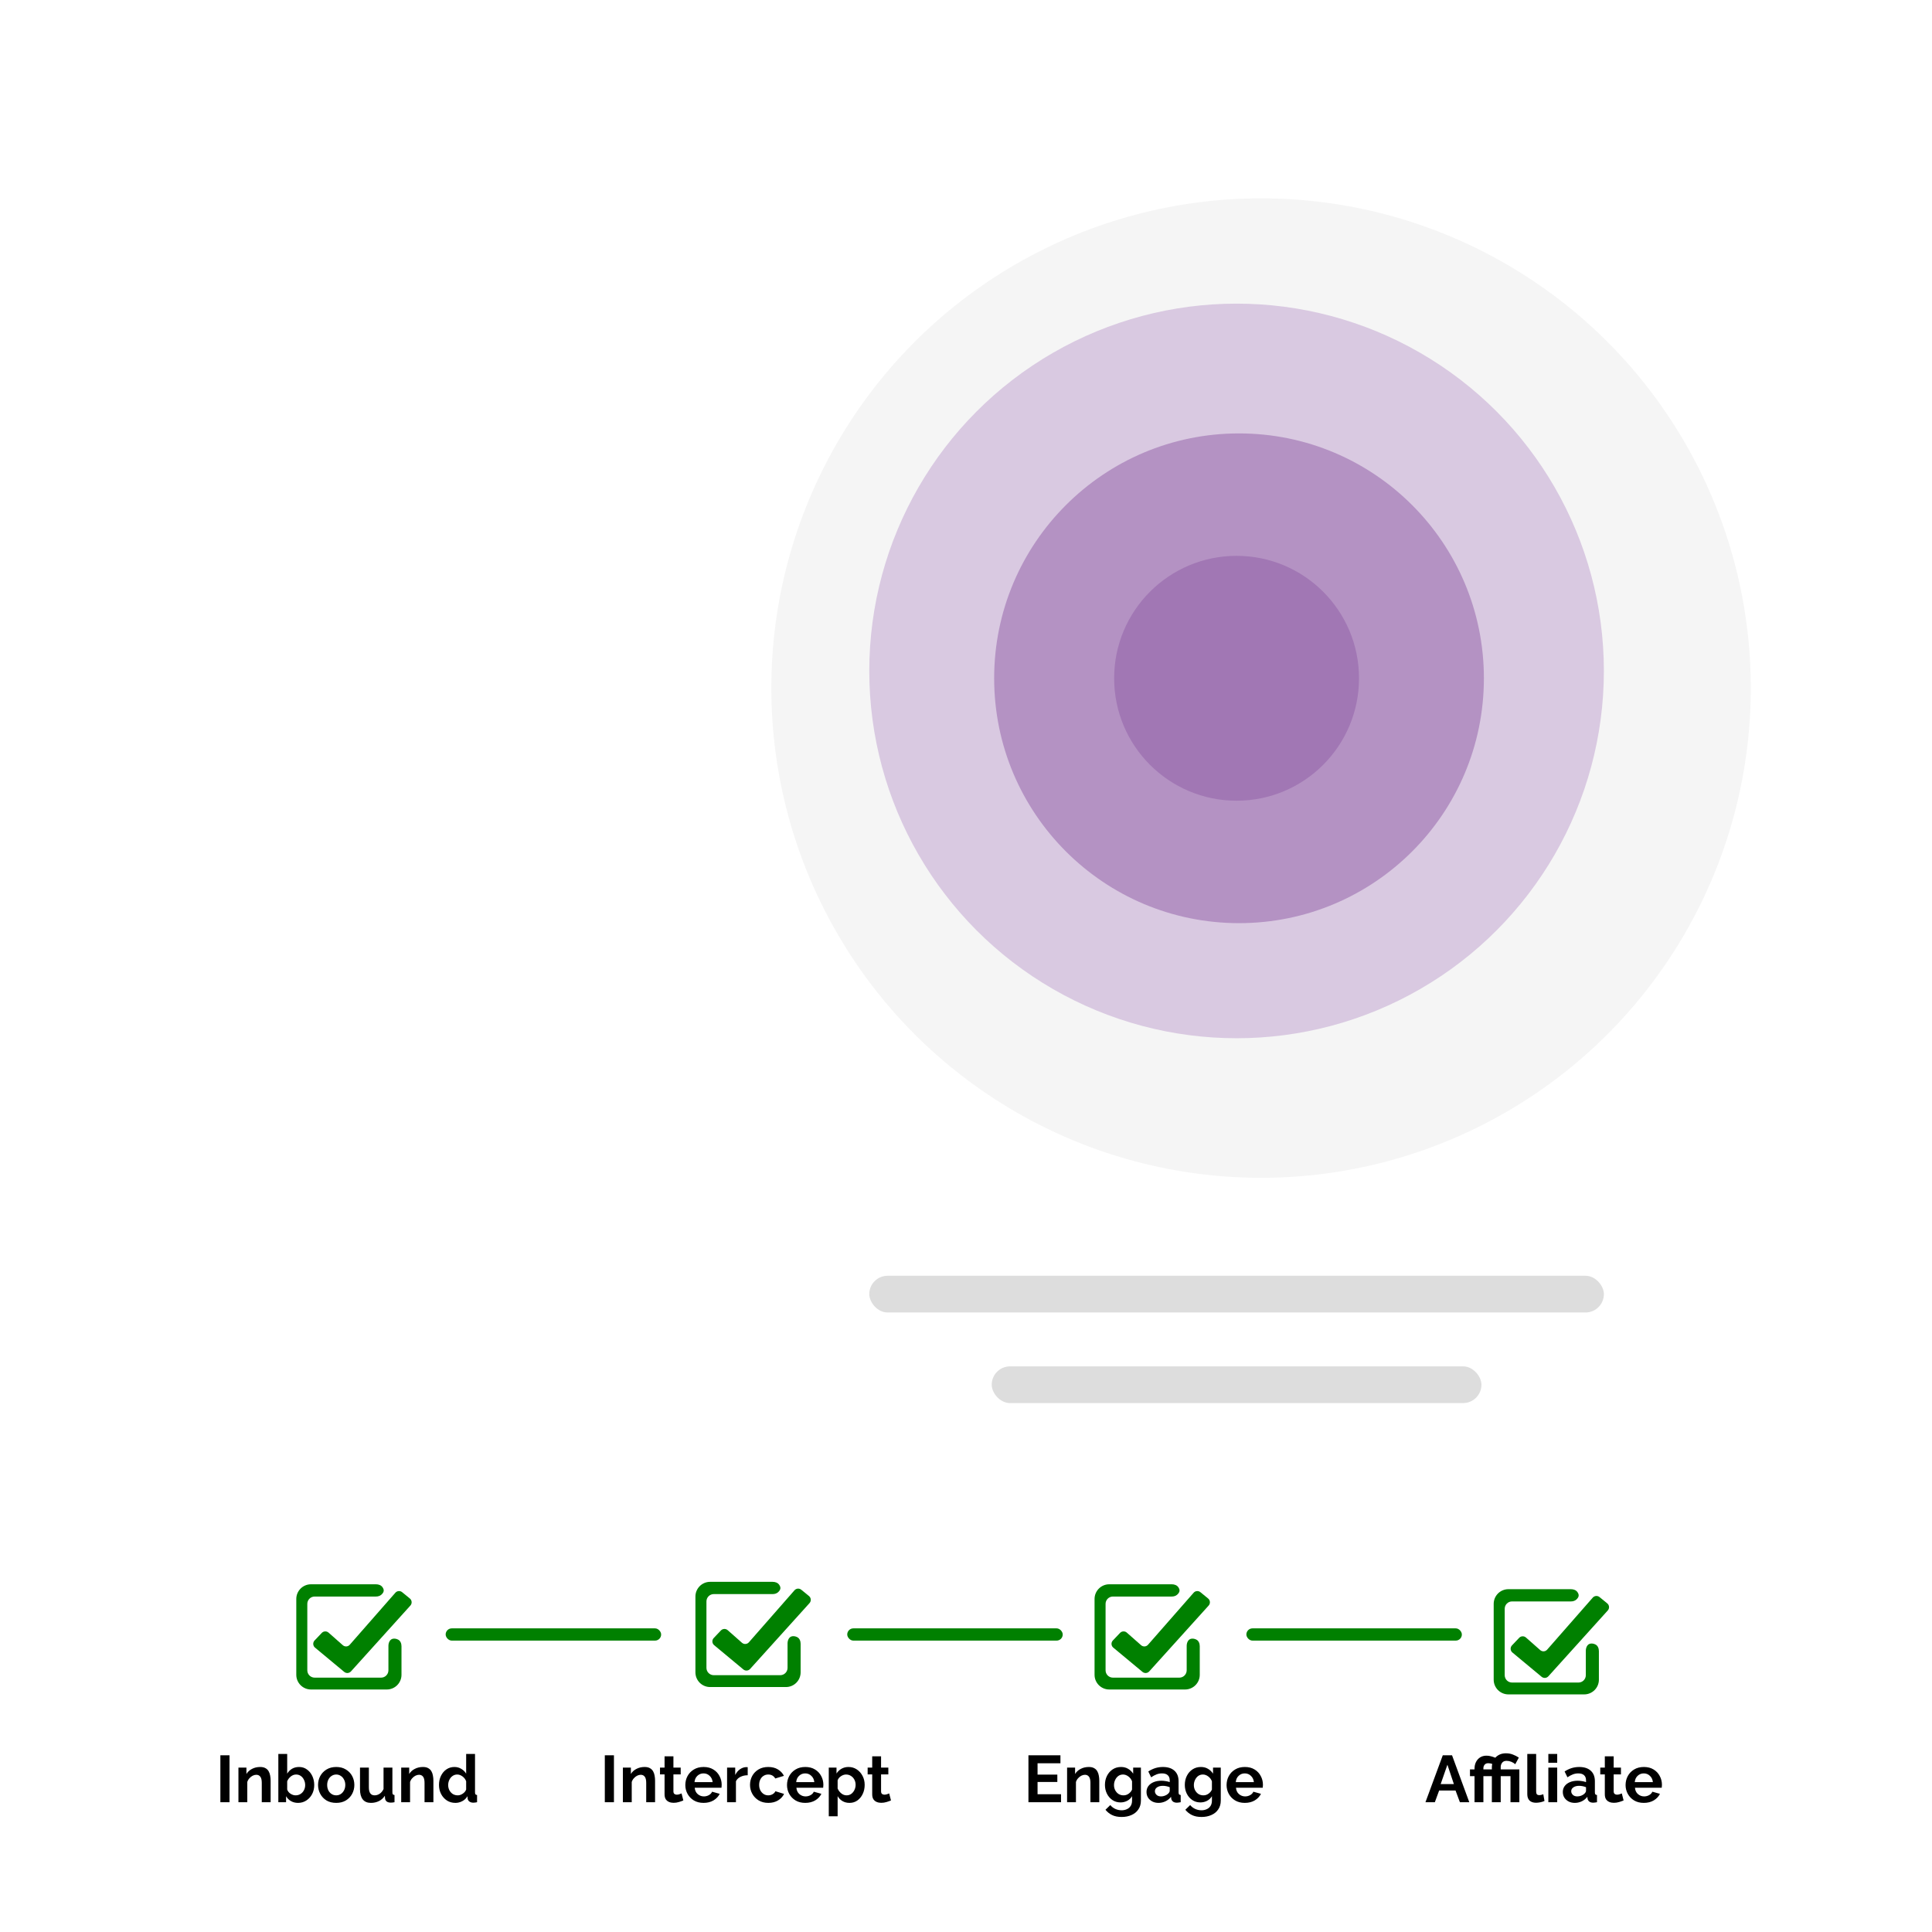<svg width="789" height="789" viewBox="0 0 789 789" fill="none" xmlns="http://www.w3.org/2000/svg">
<rect width="789" height="789" rx="32" fill="white"/>
<path d="M89.998 736V716.83H93.724V736H89.998ZM110.522 736H106.904V728.062C106.904 726.928 106.706 726.1 106.31 725.578C105.914 725.056 105.365 724.795 104.663 724.795C104.177 724.795 103.682 724.921 103.178 725.173C102.692 725.425 102.251 725.776 101.855 726.226C101.459 726.658 101.171 727.162 100.991 727.738V736H97.373V721.852H100.64V724.471C101.162 723.589 101.918 722.896 102.908 722.392C103.898 721.87 105.014 721.609 106.256 721.609C107.138 721.609 107.858 721.771 108.416 722.095C108.974 722.401 109.406 722.824 109.712 723.364C110.018 723.886 110.225 724.48 110.333 725.146C110.459 725.812 110.522 726.487 110.522 727.171V736ZM121.714 736.27C120.634 736.27 119.671 736.027 118.825 735.541C117.979 735.055 117.313 734.389 116.827 733.543V736H113.668V716.29H117.286V724.336C117.79 723.49 118.447 722.824 119.257 722.338C120.085 721.852 121.048 721.609 122.146 721.609C123.37 721.609 124.441 721.951 125.359 722.635C126.295 723.301 127.024 724.192 127.546 725.308C128.068 726.424 128.329 727.648 128.329 728.98C128.329 730.348 128.041 731.581 127.465 732.679C126.889 733.777 126.097 734.65 125.089 735.298C124.099 735.946 122.974 736.27 121.714 736.27ZM120.715 733.192C121.489 733.192 122.164 733.003 122.74 732.625C123.334 732.247 123.793 731.743 124.117 731.113C124.459 730.465 124.63 729.763 124.63 729.007C124.63 728.233 124.468 727.522 124.144 726.874C123.838 726.208 123.406 725.677 122.848 725.281C122.29 724.885 121.651 724.687 120.931 724.687C120.139 724.687 119.41 724.957 118.744 725.497C118.096 726.019 117.61 726.667 117.286 727.441V730.816C117.52 731.518 117.979 732.094 118.663 732.544C119.347 732.976 120.031 733.192 120.715 733.192ZM137.314 736.27C135.766 736.27 134.434 735.937 133.318 735.271C132.22 734.587 131.374 733.687 130.78 732.571C130.186 731.455 129.889 730.249 129.889 728.953C129.889 727.639 130.186 726.424 130.78 725.308C131.392 724.192 132.247 723.301 133.345 722.635C134.461 721.951 135.784 721.609 137.314 721.609C138.844 721.609 140.158 721.951 141.256 722.635C142.372 723.301 143.227 724.192 143.821 725.308C144.415 726.424 144.712 727.639 144.712 728.953C144.712 730.249 144.415 731.455 143.821 732.571C143.227 733.687 142.372 734.587 141.256 735.271C140.158 735.937 138.844 736.27 137.314 736.27ZM133.615 728.953C133.615 729.781 133.777 730.519 134.101 731.167C134.425 731.797 134.866 732.292 135.424 732.652C135.982 733.012 136.612 733.192 137.314 733.192C137.998 733.192 138.619 733.012 139.177 732.652C139.735 732.274 140.176 731.77 140.5 731.14C140.842 730.492 141.013 729.754 141.013 728.926C141.013 728.116 140.842 727.396 140.5 726.766C140.176 726.118 139.735 725.614 139.177 725.254C138.619 724.876 137.998 724.687 137.314 724.687C136.612 724.687 135.982 724.876 135.424 725.254C134.866 725.614 134.425 726.118 134.101 726.766C133.777 727.396 133.615 728.125 133.615 728.953ZM147.019 730.708V721.852H150.637V729.925C150.637 732.103 151.42 733.192 152.986 733.192C153.688 733.192 154.363 732.985 155.011 732.571C155.677 732.139 156.217 731.491 156.631 730.627V721.852H160.249V731.95C160.249 732.346 160.312 732.625 160.438 732.787C160.564 732.931 160.789 733.021 161.113 733.057V736C160.753 736.072 160.447 736.117 160.195 736.135C159.961 736.153 159.745 736.162 159.547 736.162C158.899 736.162 158.368 736.018 157.954 735.73C157.558 735.424 157.324 735.01 157.252 734.488L157.171 733.354C156.541 734.326 155.731 735.055 154.741 735.541C153.751 736.027 152.662 736.27 151.474 736.27C150.016 736.27 148.909 735.802 148.153 734.866C147.397 733.912 147.019 732.526 147.019 730.708ZM176.993 736H173.375V728.062C173.375 726.928 173.177 726.1 172.781 725.578C172.385 725.056 171.836 724.795 171.134 724.795C170.648 724.795 170.153 724.921 169.649 725.173C169.163 725.425 168.722 725.776 168.326 726.226C167.93 726.658 167.642 727.162 167.462 727.738V736H163.844V721.852H167.111V724.471C167.633 723.589 168.389 722.896 169.379 722.392C170.369 721.87 171.485 721.609 172.727 721.609C173.609 721.609 174.329 721.771 174.887 722.095C175.445 722.401 175.877 722.824 176.183 723.364C176.489 723.886 176.696 724.48 176.804 725.146C176.93 725.812 176.993 726.487 176.993 727.171V736ZM179.275 728.926C179.275 727.576 179.545 726.343 180.085 725.227C180.625 724.111 181.372 723.229 182.326 722.581C183.28 721.933 184.369 721.609 185.593 721.609C186.637 721.609 187.573 721.87 188.401 722.392C189.247 722.896 189.904 723.544 190.372 724.336V716.29H193.99V731.95C193.99 732.346 194.053 732.625 194.179 732.787C194.305 732.931 194.521 733.021 194.827 733.057V736C194.179 736.126 193.666 736.189 193.288 736.189C192.64 736.189 192.1 736.027 191.668 735.703C191.254 735.379 191.02 734.956 190.966 734.434L190.912 733.543C190.39 734.425 189.679 735.1 188.779 735.568C187.897 736.036 186.97 736.27 185.998 736.27C184.684 736.27 183.523 735.946 182.515 735.298C181.507 734.632 180.715 733.75 180.139 732.652C179.563 731.536 179.275 730.294 179.275 728.926ZM190.372 730.816V727.441C190.084 726.649 189.589 725.992 188.887 725.47C188.185 724.948 187.465 724.687 186.727 724.687C185.989 724.687 185.341 724.894 184.783 725.308C184.225 725.704 183.793 726.235 183.487 726.901C183.181 727.549 183.028 728.251 183.028 729.007C183.028 729.781 183.199 730.492 183.541 731.14C183.883 731.77 184.342 732.274 184.918 732.652C185.512 733.012 186.187 733.192 186.943 733.192C187.627 733.192 188.302 732.967 188.968 732.517C189.652 732.067 190.12 731.5 190.372 730.816Z" fill="black"/>
<path d="M246.998 736V716.83H250.724V736H246.998ZM267.522 736H263.904V728.062C263.904 726.928 263.706 726.1 263.31 725.578C262.914 725.056 262.365 724.795 261.663 724.795C261.177 724.795 260.682 724.921 260.178 725.173C259.692 725.425 259.251 725.776 258.855 726.226C258.459 726.658 258.171 727.162 257.991 727.738V736H254.373V721.852H257.64V724.471C258.162 723.589 258.918 722.896 259.908 722.392C260.898 721.87 262.014 721.609 263.256 721.609C264.138 721.609 264.858 721.771 265.416 722.095C265.974 722.401 266.406 722.824 266.712 723.364C267.018 723.886 267.225 724.48 267.333 725.146C267.459 725.812 267.522 726.487 267.522 727.171V736ZM279.066 735.271C278.58 735.487 277.977 735.703 277.257 735.919C276.555 736.135 275.826 736.243 275.07 736.243C274.404 736.243 273.792 736.126 273.234 735.892C272.676 735.658 272.226 735.289 271.884 734.785C271.56 734.263 271.398 733.588 271.398 732.76V724.633H269.535V721.852H271.398V717.262H275.016V721.852H277.986V724.633H275.016V731.545C275.016 732.031 275.142 732.382 275.394 732.598C275.664 732.814 275.988 732.922 276.366 732.922C276.744 732.922 277.113 732.859 277.473 732.733C277.833 732.607 278.121 732.499 278.337 732.409L279.066 735.271ZM287.327 736.27C285.797 736.27 284.474 735.937 283.358 735.271C282.26 734.605 281.405 733.723 280.793 732.625C280.181 731.509 279.875 730.303 279.875 729.007C279.875 727.675 280.172 726.451 280.766 725.335C281.378 724.201 282.242 723.301 283.358 722.635C284.474 721.951 285.806 721.609 287.354 721.609C288.902 721.609 290.225 721.951 291.323 722.635C292.421 723.301 293.258 724.192 293.834 725.308C294.428 726.406 294.725 727.594 294.725 728.872C294.725 729.34 294.698 729.745 294.644 730.087H283.709C283.799 731.185 284.204 732.049 284.924 732.679C285.662 733.309 286.508 733.624 287.462 733.624C288.182 733.624 288.857 733.453 289.487 733.111C290.135 732.751 290.576 732.283 290.81 731.707L293.915 732.571C293.393 733.651 292.556 734.542 291.404 735.244C290.252 735.928 288.893 736.27 287.327 736.27ZM283.628 727.792H291.026C290.918 726.73 290.513 725.875 289.811 725.227C289.127 724.561 288.29 724.228 287.3 724.228C286.328 724.228 285.491 724.561 284.789 725.227C284.105 725.875 283.718 726.73 283.628 727.792ZM305.353 724.984C304.255 724.984 303.274 725.2 302.41 725.632C301.546 726.046 300.925 726.649 300.547 727.441V736H296.929V721.852H300.25V724.876C300.736 723.904 301.366 723.139 302.14 722.581C302.932 722.023 303.76 721.717 304.624 721.663C305.002 721.663 305.245 721.672 305.353 721.69V724.984ZM313.774 736.27C312.244 736.27 310.921 735.928 309.805 735.244C308.689 734.56 307.825 733.66 307.213 732.544C306.601 731.428 306.295 730.222 306.295 728.926C306.295 727.612 306.592 726.397 307.186 725.281C307.798 724.165 308.662 723.274 309.778 722.608C310.894 721.942 312.217 721.609 313.747 721.609C315.295 721.609 316.609 721.942 317.689 722.608C318.787 723.274 319.606 724.147 320.146 725.227L316.609 726.307C315.979 725.227 315.016 724.687 313.72 724.687C313.018 724.687 312.388 724.867 311.83 725.227C311.272 725.569 310.831 726.064 310.507 726.712C310.183 727.342 310.021 728.08 310.021 728.926C310.021 729.754 310.183 730.492 310.507 731.14C310.849 731.77 311.299 732.274 311.857 732.652C312.415 733.012 313.036 733.192 313.72 733.192C314.368 733.192 314.962 733.039 315.502 732.733C316.06 732.409 316.447 732.004 316.663 731.518L320.2 732.598C319.714 733.66 318.904 734.542 317.77 735.244C316.654 735.928 315.322 736.27 313.774 736.27ZM328.855 736.27C327.325 736.27 326.002 735.937 324.886 735.271C323.788 734.605 322.933 733.723 322.321 732.625C321.709 731.509 321.403 730.303 321.403 729.007C321.403 727.675 321.7 726.451 322.294 725.335C322.906 724.201 323.77 723.301 324.886 722.635C326.002 721.951 327.334 721.609 328.882 721.609C330.43 721.609 331.753 721.951 332.851 722.635C333.949 723.301 334.786 724.192 335.362 725.308C335.956 726.406 336.253 727.594 336.253 728.872C336.253 729.34 336.226 729.745 336.172 730.087H325.237C325.327 731.185 325.732 732.049 326.452 732.679C327.19 733.309 328.036 733.624 328.99 733.624C329.71 733.624 330.385 733.453 331.015 733.111C331.663 732.751 332.104 732.283 332.338 731.707L335.443 732.571C334.921 733.651 334.084 734.542 332.932 735.244C331.78 735.928 330.421 736.27 328.855 736.27ZM325.156 727.792H332.554C332.446 726.73 332.041 725.875 331.339 725.227C330.655 724.561 329.818 724.228 328.828 724.228C327.856 724.228 327.019 724.561 326.317 725.227C325.633 725.875 325.246 726.73 325.156 727.792ZM346.936 736.27C345.82 736.27 344.848 736.018 344.02 735.514C343.192 735.01 342.544 734.344 342.076 733.516V741.751H338.458V721.852H341.617V724.282C342.139 723.454 342.814 722.806 343.642 722.338C344.488 721.852 345.442 721.609 346.504 721.609C347.782 721.609 348.916 721.942 349.906 722.608C350.896 723.256 351.679 724.138 352.255 725.254C352.831 726.352 353.119 727.567 353.119 728.899C353.119 730.285 352.849 731.536 352.309 732.652C351.787 733.75 351.058 734.632 350.122 735.298C349.204 735.946 348.142 736.27 346.936 736.27ZM345.721 733.192C346.459 733.192 347.098 732.994 347.638 732.598C348.196 732.184 348.628 731.653 348.934 731.005C349.258 730.339 349.42 729.637 349.42 728.899C349.42 728.107 349.249 727.396 348.907 726.766C348.565 726.118 348.097 725.614 347.503 725.254C346.927 724.876 346.261 724.687 345.505 724.687C344.821 724.687 344.137 724.912 343.453 725.362C342.769 725.812 342.31 726.379 342.076 727.063V730.384C342.4 731.176 342.895 731.842 343.561 732.382C344.227 732.922 344.947 733.192 345.721 733.192ZM363.863 735.271C363.377 735.487 362.774 735.703 362.054 735.919C361.352 736.135 360.623 736.243 359.867 736.243C359.201 736.243 358.589 736.126 358.031 735.892C357.473 735.658 357.023 735.289 356.681 734.785C356.357 734.263 356.195 733.588 356.195 732.76V724.633H354.332V721.852H356.195V717.262H359.813V721.852H362.783V724.633H359.813V731.545C359.813 732.031 359.939 732.382 360.191 732.598C360.461 732.814 360.785 732.922 361.163 732.922C361.541 732.922 361.91 732.859 362.27 732.733C362.63 732.607 362.918 732.499 363.134 732.409L363.863 735.271Z" fill="black"/>
<path d="M433.309 732.733V736H419.998V716.83H433.066V720.097H423.724V724.714H431.797V727.738H423.724V732.733H433.309ZM448.933 736H445.315V728.062C445.315 726.928 445.117 726.1 444.721 725.578C444.325 725.056 443.776 724.795 443.074 724.795C442.588 724.795 442.093 724.921 441.589 725.173C441.103 725.425 440.662 725.776 440.266 726.226C439.87 726.658 439.582 727.162 439.402 727.738V736H435.784V721.852H439.051V724.471C439.573 723.589 440.329 722.896 441.319 722.392C442.309 721.87 443.425 721.609 444.667 721.609C445.549 721.609 446.269 721.771 446.827 722.095C447.385 722.401 447.817 722.824 448.123 723.364C448.429 723.886 448.636 724.48 448.744 725.146C448.87 725.812 448.933 726.487 448.933 727.171V736ZM457.614 736.081C456.354 736.081 455.247 735.757 454.293 735.109C453.339 734.461 452.592 733.597 452.052 732.517C451.512 731.419 451.242 730.222 451.242 728.926C451.242 727.558 451.521 726.325 452.079 725.227C452.637 724.111 453.411 723.229 454.401 722.581C455.391 721.933 456.534 721.609 457.83 721.609C458.928 721.609 459.891 721.861 460.719 722.365C461.547 722.851 462.231 723.508 462.771 724.336V721.852H465.93V735.325C465.93 736.729 465.588 737.926 464.904 738.916C464.238 739.924 463.311 740.689 462.123 741.211C460.935 741.751 459.585 742.021 458.073 742.021C456.525 742.021 455.22 741.76 454.158 741.238C453.114 740.734 452.214 740.014 451.458 739.078L453.429 737.161C453.969 737.827 454.644 738.349 455.454 738.727C456.282 739.105 457.155 739.294 458.073 739.294C458.829 739.294 459.522 739.15 460.152 738.862C460.8 738.592 461.322 738.16 461.718 737.566C462.114 736.99 462.312 736.243 462.312 735.325V733.543C461.844 734.353 461.178 734.983 460.314 735.433C459.468 735.865 458.568 736.081 457.614 736.081ZM458.829 733.192C459.621 733.192 460.332 732.958 460.962 732.49C461.61 732.022 462.06 731.464 462.312 730.816V727.441C461.988 726.613 461.475 725.947 460.773 725.443C460.089 724.939 459.369 724.687 458.613 724.687C457.875 724.687 457.227 724.894 456.669 725.308C456.129 725.722 455.706 726.262 455.4 726.928C455.094 727.576 454.941 728.278 454.941 729.034C454.941 729.808 455.112 730.51 455.454 731.14C455.796 731.77 456.255 732.274 456.831 732.652C457.425 733.012 458.091 733.192 458.829 733.192ZM468.219 731.815C468.219 730.897 468.471 730.096 468.975 729.412C469.497 728.71 470.217 728.17 471.135 727.792C472.053 727.414 473.106 727.225 474.294 727.225C474.888 727.225 475.491 727.279 476.103 727.387C476.715 727.477 477.246 727.612 477.696 727.792V727.036C477.696 726.136 477.426 725.443 476.886 724.957C476.364 724.471 475.581 724.228 474.537 724.228C473.763 724.228 473.025 724.363 472.323 724.633C471.621 724.903 470.883 725.299 470.109 725.821L468.948 723.445C469.884 722.833 470.838 722.374 471.81 722.068C472.8 721.762 473.835 721.609 474.915 721.609C476.931 721.609 478.497 722.113 479.613 723.121C480.747 724.129 481.314 725.569 481.314 727.441V731.95C481.314 732.346 481.377 732.625 481.503 732.787C481.629 732.931 481.854 733.021 482.178 733.057V736C481.854 736.072 481.557 736.117 481.287 736.135C481.035 736.171 480.819 736.189 480.639 736.189C479.919 736.189 479.37 736.027 478.992 735.703C478.614 735.379 478.389 734.983 478.317 734.515L478.236 733.786C477.606 734.596 476.832 735.217 475.914 735.649C475.014 736.063 474.087 736.27 473.133 736.27C472.179 736.27 471.333 736.081 470.595 735.703C469.857 735.307 469.272 734.776 468.84 734.11C468.426 733.426 468.219 732.661 468.219 731.815ZM477.021 732.544C477.471 732.112 477.696 731.698 477.696 731.302V729.871C476.76 729.493 475.815 729.304 474.861 729.304C473.907 729.304 473.133 729.511 472.539 729.925C471.945 730.321 471.648 730.852 471.648 731.518C471.648 732.058 471.864 732.544 472.296 732.976C472.728 733.408 473.349 733.624 474.159 733.624C474.699 733.624 475.221 733.525 475.725 733.327C476.247 733.129 476.679 732.868 477.021 732.544ZM490.23 736.081C488.97 736.081 487.863 735.757 486.909 735.109C485.955 734.461 485.208 733.597 484.668 732.517C484.128 731.419 483.858 730.222 483.858 728.926C483.858 727.558 484.137 726.325 484.695 725.227C485.253 724.111 486.027 723.229 487.017 722.581C488.007 721.933 489.15 721.609 490.446 721.609C491.544 721.609 492.507 721.861 493.335 722.365C494.163 722.851 494.847 723.508 495.387 724.336V721.852H498.546V735.325C498.546 736.729 498.204 737.926 497.52 738.916C496.854 739.924 495.927 740.689 494.739 741.211C493.551 741.751 492.201 742.021 490.689 742.021C489.141 742.021 487.836 741.76 486.774 741.238C485.73 740.734 484.83 740.014 484.074 739.078L486.045 737.161C486.585 737.827 487.26 738.349 488.07 738.727C488.898 739.105 489.771 739.294 490.689 739.294C491.445 739.294 492.138 739.15 492.768 738.862C493.416 738.592 493.938 738.16 494.334 737.566C494.73 736.99 494.928 736.243 494.928 735.325V733.543C494.46 734.353 493.794 734.983 492.93 735.433C492.084 735.865 491.184 736.081 490.23 736.081ZM491.445 733.192C492.237 733.192 492.948 732.958 493.578 732.49C494.226 732.022 494.676 731.464 494.928 730.816V727.441C494.604 726.613 494.091 725.947 493.389 725.443C492.705 724.939 491.985 724.687 491.229 724.687C490.491 724.687 489.843 724.894 489.285 725.308C488.745 725.722 488.322 726.262 488.016 726.928C487.71 727.576 487.557 728.278 487.557 729.034C487.557 729.808 487.728 730.51 488.07 731.14C488.412 731.77 488.871 732.274 489.447 732.652C490.041 733.012 490.707 733.192 491.445 733.192ZM508.368 736.27C506.838 736.27 505.515 735.937 504.399 735.271C503.301 734.605 502.446 733.723 501.834 732.625C501.222 731.509 500.916 730.303 500.916 729.007C500.916 727.675 501.213 726.451 501.807 725.335C502.419 724.201 503.283 723.301 504.399 722.635C505.515 721.951 506.847 721.609 508.395 721.609C509.943 721.609 511.266 721.951 512.364 722.635C513.462 723.301 514.299 724.192 514.875 725.308C515.469 726.406 515.766 727.594 515.766 728.872C515.766 729.34 515.739 729.745 515.685 730.087H504.75C504.84 731.185 505.245 732.049 505.965 732.679C506.703 733.309 507.549 733.624 508.503 733.624C509.223 733.624 509.898 733.453 510.528 733.111C511.176 732.751 511.617 732.283 511.851 731.707L514.956 732.571C514.434 733.651 513.597 734.542 512.445 735.244C511.293 735.928 509.934 736.27 508.368 736.27ZM504.669 727.792H512.067C511.959 726.73 511.554 725.875 510.852 725.227C510.168 724.561 509.331 724.228 508.341 724.228C507.369 724.228 506.532 724.561 505.83 725.227C505.146 725.875 504.759 726.73 504.669 727.792Z" fill="black"/>
<path d="M589.209 716.83H592.989L600.036 736H596.202L594.42 731.221H587.724L585.969 736H582.135L589.209 716.83ZM593.745 728.602L591.099 720.691L588.345 728.602H593.745ZM602.177 736V725.362H600.314V722.608H602.177V722.257C602.177 721.267 602.375 720.376 602.771 719.584C603.167 718.792 603.725 718.162 604.445 717.694C605.183 717.226 606.056 716.992 607.064 716.992C607.694 716.992 608.297 717.073 608.873 717.235C609.449 717.379 610.043 717.577 610.655 717.829C611.159 717.271 611.771 716.83 612.491 716.506C613.229 716.182 614.075 716.02 615.029 716.02C616.037 716.02 616.973 716.191 617.837 716.533C618.701 716.857 619.511 717.271 620.267 717.775L618.809 720.475C618.341 720.061 617.792 719.728 617.162 719.476C616.532 719.224 615.902 719.098 615.272 719.098C614.462 719.098 613.859 719.35 613.463 719.854C613.067 720.358 612.869 720.943 612.869 721.609V722.608H620.483V736H616.865V725.362H612.869V736H609.251V725.362H605.795V736H602.177ZM605.795 722.122V722.608H609.251V721.744C609.251 721.276 609.305 720.817 609.413 720.367C608.873 720.169 608.333 720.07 607.793 720.07C607.127 720.07 606.623 720.277 606.281 720.691C605.957 721.105 605.795 721.582 605.795 722.122ZM623.724 716.29H627.342V731.464C627.342 732.13 627.45 732.571 627.666 732.787C627.882 733.003 628.179 733.111 628.557 733.111C628.845 733.111 629.142 733.075 629.448 733.003C629.754 732.931 630.024 732.841 630.258 732.733L630.744 735.487C630.258 735.721 629.691 735.901 629.043 736.027C628.395 736.153 627.81 736.216 627.288 736.216C626.154 736.216 625.272 735.919 624.642 735.325C624.03 734.713 623.724 733.849 623.724 732.733V716.29ZM632.321 719.881V716.29H635.939V719.881H632.321ZM632.321 736V721.852H635.939V736H632.321ZM638.231 731.815C638.231 730.897 638.483 730.096 638.987 729.412C639.509 728.71 640.229 728.17 641.147 727.792C642.065 727.414 643.118 727.225 644.306 727.225C644.9 727.225 645.503 727.279 646.115 727.387C646.727 727.477 647.258 727.612 647.708 727.792V727.036C647.708 726.136 647.438 725.443 646.898 724.957C646.376 724.471 645.593 724.228 644.549 724.228C643.775 724.228 643.037 724.363 642.335 724.633C641.633 724.903 640.895 725.299 640.121 725.821L638.96 723.445C639.896 722.833 640.85 722.374 641.822 722.068C642.812 721.762 643.847 721.609 644.927 721.609C646.943 721.609 648.509 722.113 649.625 723.121C650.759 724.129 651.326 725.569 651.326 727.441V731.95C651.326 732.346 651.389 732.625 651.515 732.787C651.641 732.931 651.866 733.021 652.19 733.057V736C651.866 736.072 651.569 736.117 651.299 736.135C651.047 736.171 650.831 736.189 650.651 736.189C649.931 736.189 649.382 736.027 649.004 735.703C648.626 735.379 648.401 734.983 648.329 734.515L648.248 733.786C647.618 734.596 646.844 735.217 645.926 735.649C645.026 736.063 644.099 736.27 643.145 736.27C642.191 736.27 641.345 736.081 640.607 735.703C639.869 735.307 639.284 734.776 638.852 734.11C638.438 733.426 638.231 732.661 638.231 731.815ZM647.033 732.544C647.483 732.112 647.708 731.698 647.708 731.302V729.871C646.772 729.493 645.827 729.304 644.873 729.304C643.919 729.304 643.145 729.511 642.551 729.925C641.957 730.321 641.66 730.852 641.66 731.518C641.66 732.058 641.876 732.544 642.308 732.976C642.74 733.408 643.361 733.624 644.171 733.624C644.711 733.624 645.233 733.525 645.737 733.327C646.259 733.129 646.691 732.868 647.033 732.544ZM663.053 735.271C662.567 735.487 661.964 735.703 661.244 735.919C660.542 736.135 659.813 736.243 659.057 736.243C658.391 736.243 657.779 736.126 657.221 735.892C656.663 735.658 656.213 735.289 655.871 734.785C655.547 734.263 655.385 733.588 655.385 732.76V724.633H653.522V721.852H655.385V717.262H659.003V721.852H661.973V724.633H659.003V731.545C659.003 732.031 659.129 732.382 659.381 732.598C659.651 732.814 659.975 732.922 660.353 732.922C660.731 732.922 661.1 732.859 661.46 732.733C661.82 732.607 662.108 732.499 662.324 732.409L663.053 735.271ZM671.313 736.27C669.783 736.27 668.46 735.937 667.344 735.271C666.246 734.605 665.391 733.723 664.779 732.625C664.167 731.509 663.861 730.303 663.861 729.007C663.861 727.675 664.158 726.451 664.752 725.335C665.364 724.201 666.228 723.301 667.344 722.635C668.46 721.951 669.792 721.609 671.34 721.609C672.888 721.609 674.211 721.951 675.309 722.635C676.407 723.301 677.244 724.192 677.82 725.308C678.414 726.406 678.711 727.594 678.711 728.872C678.711 729.34 678.684 729.745 678.63 730.087H667.695C667.785 731.185 668.19 732.049 668.91 732.679C669.648 733.309 670.494 733.624 671.448 733.624C672.168 733.624 672.843 733.453 673.473 733.111C674.121 732.751 674.562 732.283 674.796 731.707L677.901 732.571C677.379 733.651 676.542 734.542 675.39 735.244C674.238 735.928 672.879 736.27 671.313 736.27ZM667.614 727.792H675.012C674.904 726.73 674.499 725.875 673.797 725.227C673.113 724.561 672.276 724.228 671.286 724.228C670.314 724.228 669.477 724.561 668.775 725.227C668.091 725.875 667.704 726.73 667.614 727.792Z" fill="black"/>
<path fill-rule="evenodd" clip-rule="evenodd" d="M160.562 669.22C159.249 669.402 158.625 670.827 158.625 672.152V682.125C158.625 683.782 157.282 685.125 155.625 685.125H128.5C126.843 685.125 125.5 683.782 125.5 682.125V655C125.5 653.343 126.843 652 128.5 652H153.531C154.339 652 155.154 651.784 155.752 651.238C156.851 650.234 157.003 649.333 156.206 648.189C155.621 647.348 154.573 647 153.548 647H127C123.686 647 121 649.686 121 653V683.963C121 687.277 123.686 689.963 127 689.963H157.963C161.277 689.963 163.963 687.277 163.963 683.963V672.32C163.963 671.233 163.566 670.11 162.604 669.606C161.906 669.241 161.23 669.127 160.562 669.22Z" fill="#008000"/>
<path d="M167.375 652.799L164.227 650.224C163.393 649.541 162.168 649.643 161.457 650.453L142.83 671.695C142.1 672.527 140.833 672.609 140.003 671.877L134.176 666.739C133.37 666.028 132.145 666.082 131.404 666.861L128.473 669.944C127.676 670.783 127.754 672.121 128.644 672.86L140.568 682.772C141.393 683.458 142.612 683.371 143.331 682.574L167.594 655.687C168.359 654.839 168.26 653.523 167.375 652.799Z" fill="#008000"/>
<rect x="182" y="665" width="88" height="5" rx="2.5" fill="#008000"/>
<path fill-rule="evenodd" clip-rule="evenodd" d="M323.562 668.22C322.249 668.402 321.625 669.827 321.625 671.152V681.125C321.625 682.782 320.282 684.125 318.625 684.125H291.5C289.843 684.125 288.5 682.782 288.5 681.125V654C288.5 652.343 289.843 651 291.5 651H315.531C316.339 651 317.154 650.784 317.752 650.238C318.851 649.234 319.003 648.333 318.206 647.189C317.621 646.348 316.573 646 315.548 646H290C286.686 646 284 648.686 284 652V682.963C284 686.277 286.686 688.963 290 688.963H320.963C324.277 688.963 326.963 686.277 326.963 682.963V671.32C326.963 670.233 326.566 669.11 325.604 668.606C324.906 668.241 324.23 668.127 323.562 668.22Z" fill="#008000"/>
<path d="M330.375 651.799L327.227 649.224C326.393 648.541 325.168 648.643 324.457 649.453L305.83 670.695C305.1 671.527 303.833 671.609 303.003 670.877L297.176 665.739C296.37 665.028 295.145 665.082 294.404 665.861L291.473 668.944C290.676 669.783 290.754 671.121 291.644 671.86L303.568 681.772C304.393 682.458 305.612 682.371 306.331 681.574L330.594 654.687C331.359 653.839 331.26 652.523 330.375 651.799Z" fill="#008000"/>
<rect x="346" y="665" width="88" height="5" rx="2.5" fill="#008000"/>
<rect x="509" y="665" width="88" height="5" rx="2.5" fill="#008000"/>
<path fill-rule="evenodd" clip-rule="evenodd" d="M486.562 669.22C485.249 669.402 484.625 670.827 484.625 672.152V682.125C484.625 683.782 483.282 685.125 481.625 685.125H454.5C452.843 685.125 451.5 683.782 451.5 682.125V655C451.5 653.343 452.843 652 454.5 652H478.531C479.339 652 480.154 651.784 480.752 651.238C481.851 650.234 482.003 649.333 481.206 648.189C480.621 647.348 479.573 647 478.548 647H453C449.686 647 447 649.686 447 653V683.963C447 687.277 449.686 689.963 453 689.963H483.963C487.277 689.963 489.963 687.277 489.963 683.963V672.32C489.963 671.233 489.566 670.11 488.604 669.606C487.906 669.241 487.23 669.127 486.562 669.22Z" fill="#008000"/>
<path d="M493.375 652.799L490.227 650.224C489.393 649.541 488.168 649.643 487.457 650.453L468.83 671.695C468.1 672.527 466.833 672.609 466.003 671.877L460.176 666.739C459.37 666.028 458.145 666.082 457.404 666.861L454.473 669.944C453.676 670.783 453.754 672.121 454.644 672.86L466.568 682.772C467.393 683.458 468.612 683.371 469.331 682.574L493.594 655.687C494.359 654.839 494.26 653.523 493.375 652.799Z" fill="#008000"/>
<path fill-rule="evenodd" clip-rule="evenodd" d="M649.562 671.22C648.249 671.402 647.625 672.827 647.625 674.152V684.125C647.625 685.782 646.282 687.125 644.625 687.125H617.5C615.843 687.125 614.5 685.782 614.5 684.125V657C614.5 655.343 615.843 654 617.5 654H641.531C642.339 654 643.154 653.784 643.752 653.238C644.851 652.234 645.003 651.333 644.206 650.189C643.621 649.348 642.573 649 641.548 649H616C612.686 649 610 651.686 610 655V685.963C610 689.277 612.686 691.963 616 691.963H646.963C650.277 691.963 652.963 689.277 652.963 685.963V674.32C652.963 673.233 652.566 672.11 651.604 671.606C650.906 671.241 650.23 671.127 649.562 671.22Z" fill="#008000"/>
<path d="M656.375 654.799L653.227 652.224C652.393 651.541 651.168 651.643 650.457 652.453L631.83 673.695C631.1 674.527 629.833 674.609 629.003 673.877L623.176 668.739C622.37 668.028 621.145 668.082 620.404 668.861L617.473 671.944C616.676 672.783 616.754 674.121 617.644 674.86L629.568 684.772C630.393 685.458 631.612 685.371 632.331 684.574L656.594 657.687C657.359 656.839 657.26 655.523 656.375 654.799Z" fill="#008000"/>
<g filter="url(#filter0_d)">
<circle cx="505" cy="271" r="200" fill="#F5F5F5"/>
</g>
<circle cx="505" cy="274" r="150" fill="#D9C9E1"/>
<circle cx="506" cy="277" r="100" fill="#B492C3"/>
<circle cx="505" cy="277" r="50" fill="#A177B4"/>
<rect x="355" y="521" width="300" height="15" rx="7.5" fill="#DDDDDD"/>
<rect x="405" y="558" width="200" height="15" rx="7.5" fill="#DDDDDD"/>
<defs>
<filter id="filter0_d" x="295" y="61" width="440" height="440" filterUnits="userSpaceOnUse" color-interpolation-filters="sRGB">
<feFlood flood-opacity="0" result="BackgroundImageFix"/>
<feColorMatrix in="SourceAlpha" type="matrix" values="0 0 0 0 0 0 0 0 0 0 0 0 0 0 0 0 0 0 127 0"/>
<feOffset dx="10" dy="10"/>
<feGaussianBlur stdDeviation="10"/>
<feColorMatrix type="matrix" values="0 0 0 0 0.835 0 0 0 0 0.835 0 0 0 0 0.835 0 0 0 0.5 0"/>
<feBlend mode="normal" in2="BackgroundImageFix" result="effect1_dropShadow"/>
<feBlend mode="normal" in="SourceGraphic" in2="effect1_dropShadow" result="shape"/>
</filter>
</defs>
</svg>
